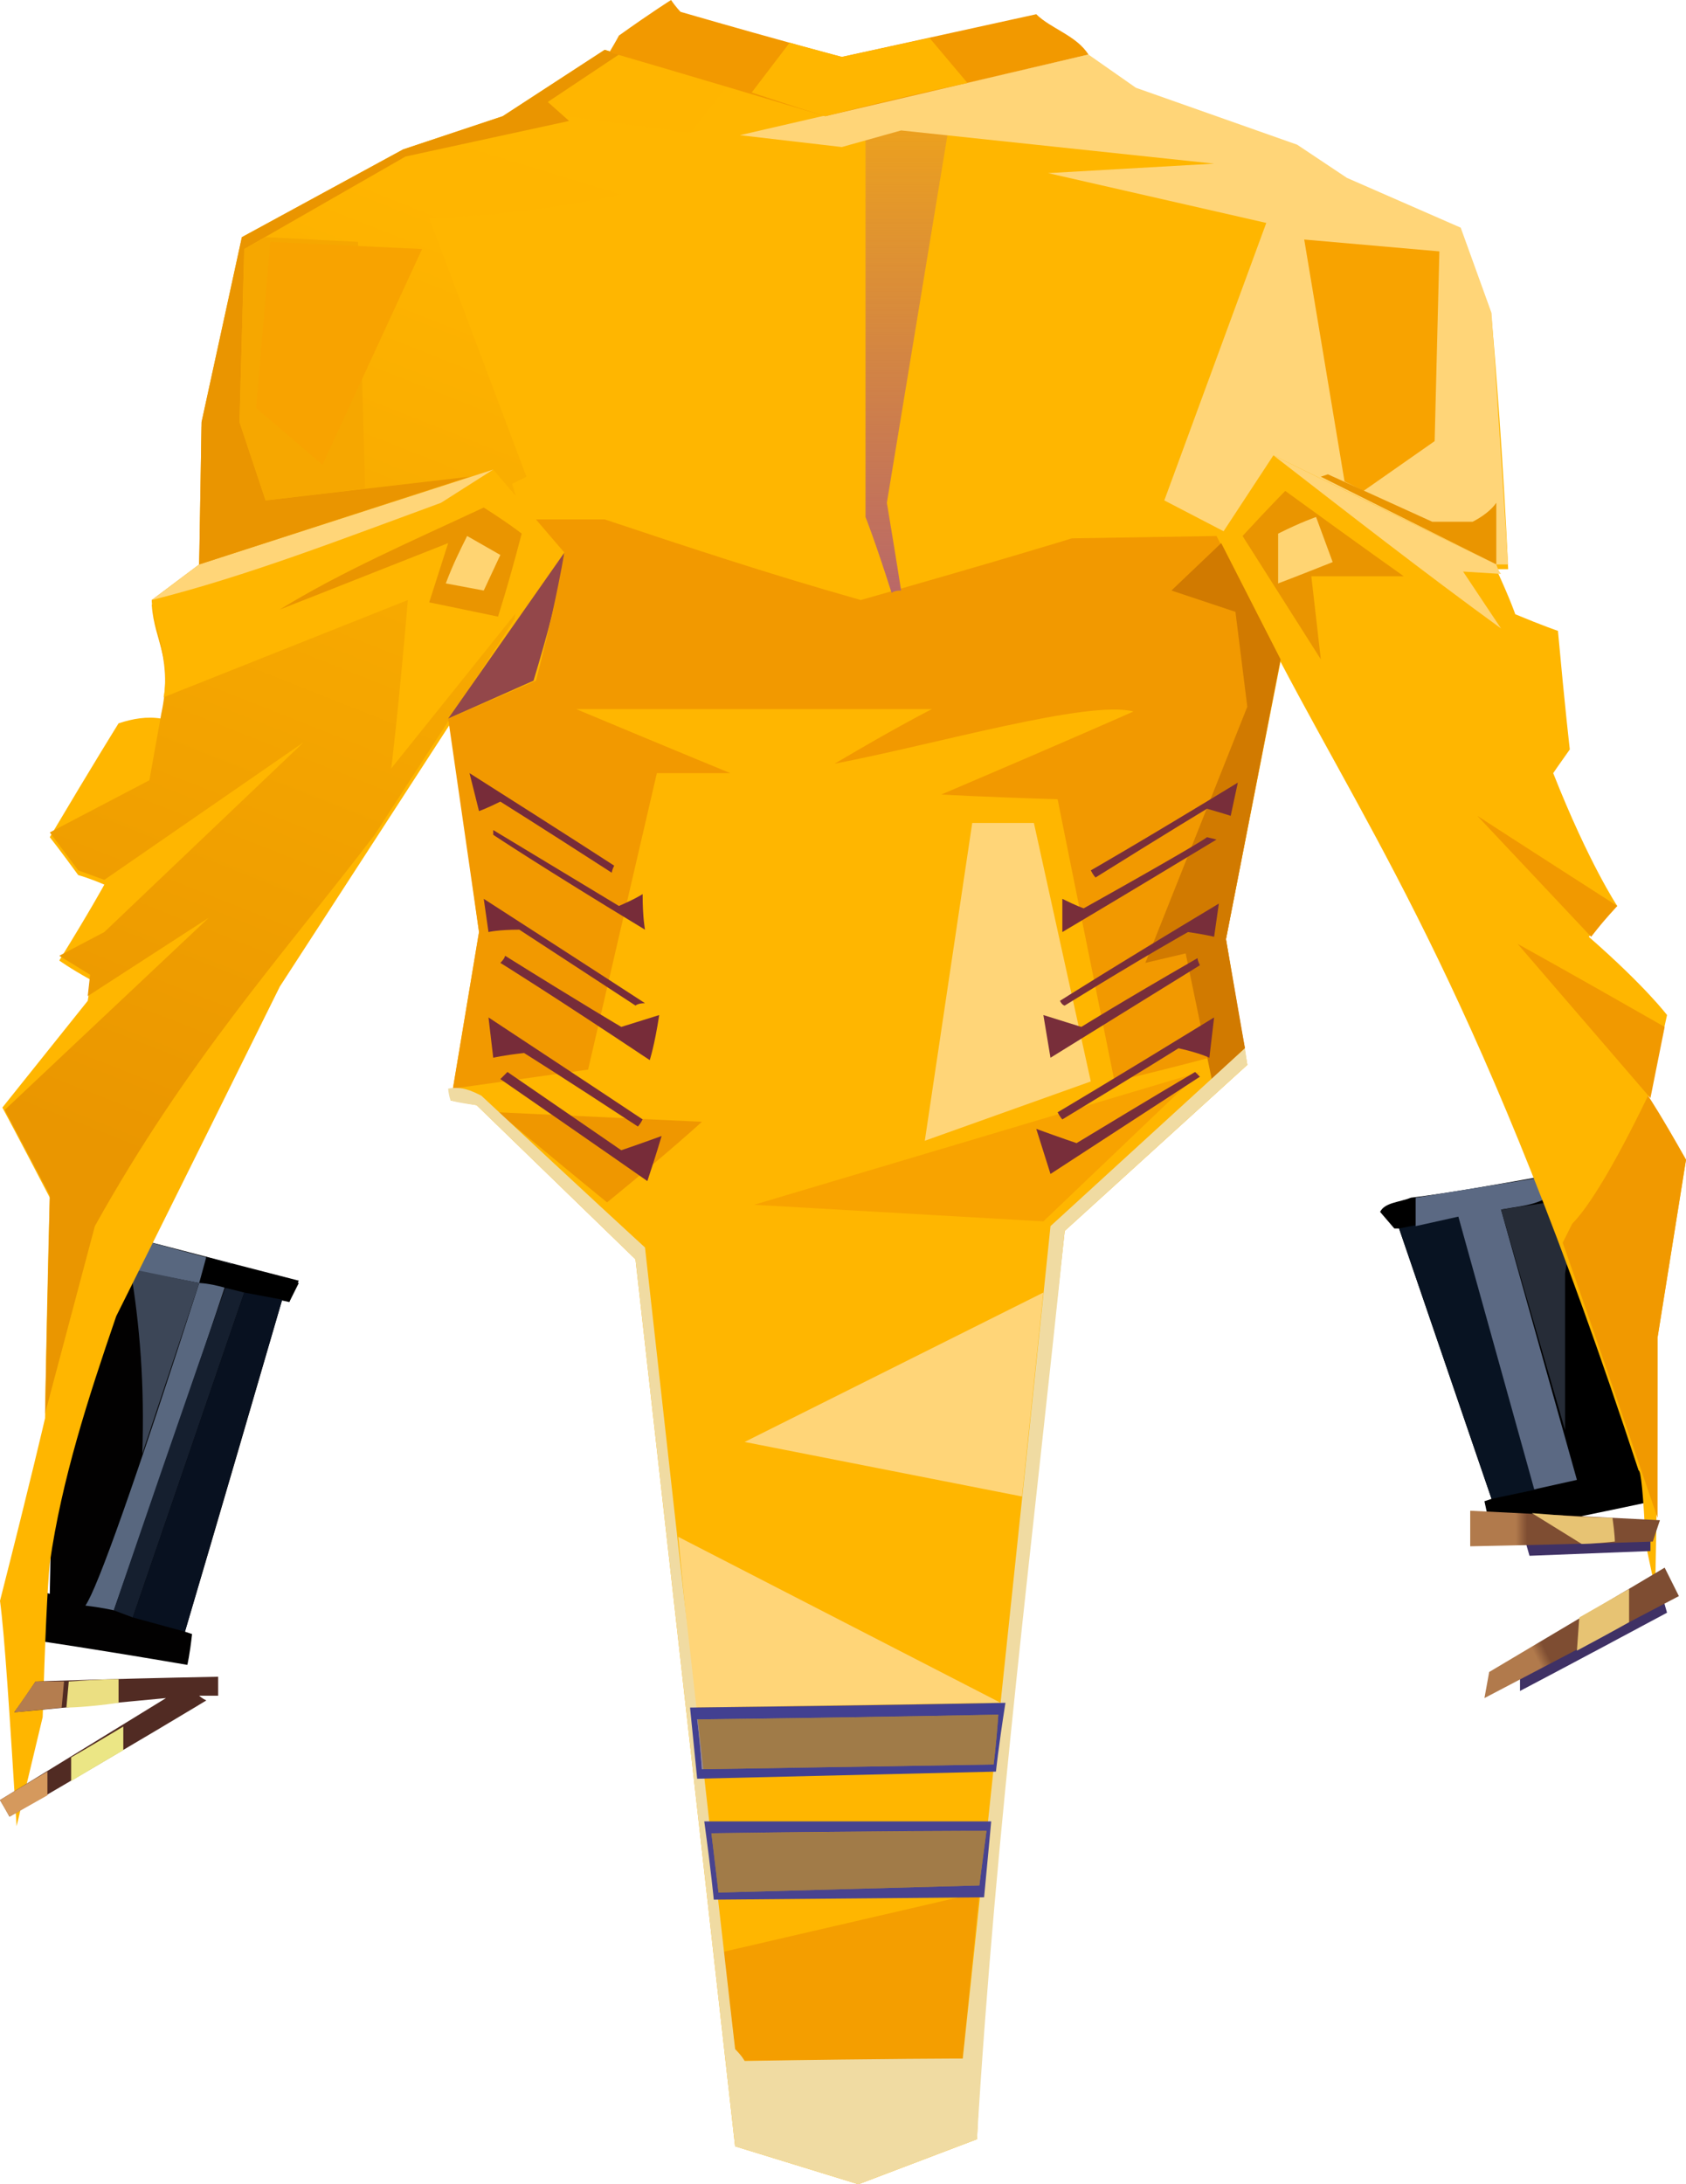 <?xml version="1.0" encoding="UTF-8" standalone="no"?>
<svg
   width="711"
   height="921"
   viewBox="0 0 711 921"
   version="1.1"
   id="svg105"
   sodipodi:docname="cb-layer-1024.svg"
   xmlns:inkscape="http://www.inkscape.org/namespaces/inkscape"
   xmlns:sodipodi="http://sodipodi.sourceforge.net/DTD/sodipodi-0.dtd"
   xmlns="http://www.w3.org/2000/svg"
   xmlns:svg="http://www.w3.org/2000/svg">
  <sodipodi:namedview
     id="namedview107"
     pagecolor="#ffffff"
     bordercolor="#666666"
     borderopacity="1.0"
     inkscape:pageshadow="2"
     inkscape:pageopacity="0.0"
     inkscape:pagecheckerboard="0" />
  <defs
     id="defs27">
    <linearGradient
       x1="233.074"
       y1="57.172"
       x2="166.069"
       y2="375.444"
       id="id-82321"
       gradientTransform="scale(0.728,1.373)"
       gradientUnits="userSpaceOnUse">
      <stop
         stop-color="#FFB500"
         offset="0%"
         id="stop2" />
      <stop
         stop-color="#EA9600"
         offset="100%"
         id="stop4" />
    </linearGradient>
    <linearGradient
       x1="911.268"
       y1="20.581"
       x2="911.268"
       y2="105.348"
       id="id-82322"
       gradientTransform="scale(0.421,2.373)"
       gradientUnits="userSpaceOnUse">
      <stop
         stop-color="#BB6A6A"
         offset="0%"
         stop-opacity="0.266"
         id="stop7" />
      <stop
         stop-color="#B96868"
         offset="100%"
         id="stop9" />
    </linearGradient>
    <linearGradient
       x1="430.233"
       y1="571.627"
       x2="430.233"
       y2="571.627"
       id="id-82323"
       gradientTransform="scale(0.839,1.192)"
       gradientUnits="userSpaceOnUse">
      <stop
         stop-color="#F2E9AE"
         offset="0%"
         id="stop12" />
      <stop
         stop-color="#EECD95"
         offset="100%"
         id="stop14" />
    </linearGradient>
    <linearGradient
       x1="10.392"
       y1="17.667"
       x2="8.314"
       y2="17.667"
       id="id-82324"
       gradientTransform="scale(2.309,0.433)"
       gradientUnits="userSpaceOnUse">
      <stop
         stop-color="#7E4D32"
         offset="0%"
         id="stop17" />
      <stop
         stop-color="#B17A4C"
         offset="100%"
         id="stop19" />
    </linearGradient>
    <linearGradient
       x1="25.061"
       y1="68.927"
       x2="21.031"
       y2="70.27"
       id="id-82325"
       gradientTransform="scale(1.221,0.819)"
       gradientUnits="userSpaceOnUse">
      <stop
         stop-color="#7E4D32"
         offset="0%"
         id="stop22" />
      <stop
         stop-color="#B17A4C"
         offset="100%"
         id="stop24" />
    </linearGradient>
  </defs>
  <g
     id="id-82326">
    <g
       transform="translate(582,489)"
       id="id-82327">
      <path
         d="m 44,144 c 2,9 3,14 3,14 45,-9 68,-14 68,-14 0,-10 -1,-16 -1,-16 -1,1 -2,1 -2,1 L 113,9 116,0 C 90,2 46,12 13,16 8,18 2,18 0,22 l 6,7 c 2,0 2,0 2,0 l 39,114 z"
         fill="#000000"
         id="id-82328" />
      <path
         d="M 47,143 66,139 33,24 8,29 c 26,76 39,114 39,114 z"
         fill="#081322"
         id="id-82329" />
      <path
         d="M 15,28 V 16 L 77,6 C 74,19 62,19 51,21 L 83,135 65,139 33,24 Z"
         fill="#5b6983"
         id="id-82330" />
      <path
         d="M 51,21 91,15 C 84,23 80,34 78,48 v 66 z"
         fill="#262c37"
         id="id-82331" />
    </g>
    <g
       transform="translate(17,513)"
       id="g40">
      <path
         d="M 62,189 C 21,182 0,179 0,179 c 1,-14 2,-21 2,-21 1,1 2,1 2,1 C 6,61 6,13 6,13 5,12 5,12 5,12 5,4 5,0 5,0 c 69,18 104,27 104,27 -3,6 -4,9 -4,9 -2,-1 -3,-1 -3,-1 -27,93 -41,140 -41,140 l 3,1 c -1,9 -2,13 -2,13 z"
         fill="#020101"
         id="id-82333" />
      <path
         d="m 19,164 c 8,1 12,2 12,2 C 65,69 81,20 81,20 46,11 29,6 29,6 27,15 26,20 26,20 l 41,8 C 40,112 24,157 19,164 Z"
         fill="#58677f"
         id="id-82334" />
      <path
         d="M 43,100 C 44,71 42,46 38,22 l 29,6 C 51,76 43,100 43,100 Z"
         fill="#3c4657"
         id="id-82335" />
      <path
         d="m 78,30 c 6,1 8,2 8,2 L 39,169 31,166 C 62,75 78,30 78,30 Z"
         fill="#151f2f"
         id="id-82336" />
      <path
         d="m 67,28 3,-11 39,11 -4,8 -19,-4 -8,-2 C 71,28 67,28 67,28 Z"
         fill="#000000"
         id="id-82337" />
      <polygon
         points="102,35 86,32 39,169 61,175 "
         fill="#081120"
         id="id-82338" />
    </g>
    <g
       id="id-82339">
      <path
         d="M 7,770 C 4,722 2,690 0,675 13,624 19,598 19,598 20,536 21,505 21,505 8,480 1,467 1,467 c 24,-30 36,-45 36,-45 1,-6 1,-9 1,-9 -9,-5 -13,-8 -13,-8 13,-21 19,-32 19,-32 -7,-3 -11,-4 -11,-4 -8,-11 -12,-16 -12,-16 19,-32 29,-48 29,-48 6,-2 12,-3 18,-2 6,-24 -3,-32 -4,-48 13,-10 20,-15 20,-15 1,-40 1,-60 1,-60 11,-43 17,-78 17,-78 45,-25 68,-37 68,-37 28,-10 42,-14 42,-14 29,-18 43,-28 43,-28 57,13 89,22 96,27 72,-17 108,-25 108,-25 13,9 20,14 20,14 46,16 68,24 68,24 14,10 21,14 21,14 32,14 48,21 48,21 9,28 13,36 13,36 5,57 7,106 7,106 -3,0 -5,0 -5,0 6,13 8,19 8,19 12,5 18,7 18,7 3,33 5,50 5,50 -5,7 -7,10 -7,10 15,38 27,56 27,56 -8,9 -12,13 -12,13 24,21 33,33 33,33 -5,23 -8,35 -8,35 11,17 16,26 16,26 -8,50 -12,75 -12,75 0,25 0,60 -1,106 l -4,-19 c -1,-21 -2,-31 -3,-31 C 626,422 581,357 540,279 l -23,117 9,53 -77,70 c -14,129 -32,263 -37,383 l -50,19 -52,-16 -42,-374 -67,-65 -11,-2 v -5 h 1 l 11,-66 -12,-88 c -48,74 -72,111 -72,111 -46,93 -69,139 -69,139 -12,35 -23,69 -28,104 -1,10 -2,32 -3,65 z"
         fill="#ffb600"
         id="id-82340" />
      <path
         d="M 19,596 40,517 C 79,447 119,403 158,352 l 59,-91 5,-36 -6,-21 6,-3 -41,-109 c 26,-1 53,-4 81,-10 l -69,-21 46,-12 52,7 16,-20 -52,-15 -43,28 -42,14 -68,37 -17,78 -1,60 -20,15 c 1,16 9,25 4,48 l -5,28 -42,22 12,16 11,4 84,-58 -84,80 -19,10 13,8 -1,9 51,-33 -86,81 19,36 z"
         fill="url(#id-82321)"
         id="id-82341"
         style="fill:url(#id-82321)" />
      <path
         d="m 165,324 73,-91 -30,-35 -22,14 -122,41 c 1,12 8,25 5,41 l 103,-41 c -4,47 -7,71 -7,71 z"
         fill="#ffb600"
         id="id-82342" />
      <path
         d="m 64,253 c 40,-10 81,-26 122,-41 l 22,-14 -124,40 z"
         fill="#ffd578"
         id="id-82343" />
      <path
         d="m 118,257 c 26,-16 56,-29 86,-43 11,7 16,11 16,11 -6,23 -10,35 -10,35 -19,-4 -29,-6 -29,-6 l 8,-25 c -48,19 -71,28 -71,28 z"
         fill="#ea9500"
         id="id-82344" />
      <path
         d="m 188,246 c 3,-8 6,-14 9,-20 l 14,8 -7,15 z"
         fill="#ffd472"
         id="id-82345" />
      <path
         d="m 189,303 36,-16 c 6,-20 11,-38 13,-54 z"
         fill="#93474a"
         id="id-82346" />
      <polygon
         points="101,178 103,105 171,66 240,51 231,43 261,23 255,21 212,49 170,63 102,100 85,178 84,238 198,201 112,211 "
         fill="#ea9500"
         id="id-82347" />
      <polygon
         points="101,178 103,105 112,100 151,102 154,206 112,211 "
         fill="#f6a700"
         id="id-82348" />
      <polygon
         points="114,102 178,105 136,196 108,172 "
         fill="#f8a300"
         id="id-82349" />
      <path
         d="m 226,219 h 29 c 33,11 69,23 108,34 60,-17 89,-26 89,-26 l 61,-1 27,52 -23,118 c 5,31 8,46 8,46 -37,10 -55,14 -55,14 -16,-79 -24,-119 -24,-119 -33,-1 -49,-2 -49,-2 54,-23 81,-35 81,-35 -19,-5 -84,14 -126,22 27,-16 41,-23 41,-23 -100,0 -150,0 -150,0 43,18 65,27 65,27 -21,0 -31,0 -31,0 l -29,125 -57,8 11,-66 -13,-90 37,-16 c 5,-19 9,-37 12,-54 z"
         fill="#f29900"
         id="id-82350" />
      <polygon
         points="436,347 410,347 390,481 460,456 "
         fill="#ffd578"
         id="id-82351" />
      <polygon
         points="483,406 526,298 521,258 494,249 515,229 540,278 517,396 525,442 511,455 500,402 "
         fill="#d17a00"
         id="id-82352" />
      <polygon
         points="318,508 440,515 506,452 "
         fill="#f8a300"
         id="id-82353" />
      <path
         d="m 443,495 -6,-19 c 11,4 17,6 17,6 33,-20 50,-30 50,-30 l 2,2 z"
         fill="#782e3a"
         id="id-82354" />
      <path
         d="m 446,469 c 1,2 2,3 2,3 33,-20 49,-30 49,-30 9,2 13,4 13,4 l 2,-17 c -44,27 -66,40 -66,40 z"
         fill="#782e3a"
         id="id-82355" />
      <path
         d="m 443,446 c 42,-26 63,-39 63,-39 -1,-2 -1,-3 -1,-3 -33,19 -49,29 -49,29 l -16,-5 c 2,12 3,18 3,18 z"
         fill="#782e3a"
         id="id-82356" />
      <path
         d="m 447,422 c 1,2 2,2 2,2 34,-21 52,-31 52,-31 7,1 11,2 11,2 l 2,-14 c -45,27 -67,41 -67,41 z"
         fill="#782e3a"
         id="id-82357" />
      <path
         d="m 448,393 c 0,-9 0,-14 0,-14 6,3 9,4 9,4 34,-19 51,-29 52,-30 l 4,1 c -43,26 -65,39 -65,39 z"
         fill="#782e3a"
         id="id-82358" />
      <path
         d="m 460,367 c 1,2 2,3 2,3 32,-20 47,-29 47,-29 7,2 10,3 10,3 l 3,-14 c -41,25 -62,37 -62,37 z"
         fill="#782e3a"
         id="id-82359" />
      <path
         d="m 440,545 c -84,42 -126,63 -126,63 l 117,23 z"
         fill="#ffd578"
         id="id-82360" />
      <polygon
         points="286,648 422,718 293,720 "
         fill="#ffd578"
         id="id-82361" />
      <polygon
         points="305,823 413,798 406,868 314,869 310,864 "
         fill="#f49e00"
         id="id-82362" />
      <path
         d="m 380,249 c -3,0 -4,1 -4,1 -7,-22 -11,-32 -11,-32 V 45 l 38,-9 -29,176 c 4,24 6,37 6,37 z"
         fill="url(#id-82322)"
         id="id-82363"
         style="fill:url(#id-82322)" />
      <polygon
         points="355,62 380,55 512,69 442,73 534,94 491,211 516,224 537,192 631,238 636,238 629,132 616,96 568,75 547,61 479,37 459,23 351,48 312,57 "
         fill="#ffd578"
         id="id-82364" />
      <polygon
         points="605,186 575,207 567,203 550,101 607,106 "
         fill="#f8a300"
         id="id-82365" />
      <path
         d="m 557,201 3,-1 44,20 h 17 c 4,-2 8,-5 10,-8 v 26 z"
         fill="#ea9500"
         id="id-82366" />
      <path
         d="m 633,265 c -33,-24 -65,-49 -96,-73 63,31 94,46 94,46 1,3 2,4 2,4 l -16,-1 z"
         fill="#ffd578"
         id="id-82367" />
      <path
         d="m 557,278 -33,-52 c 12,-13 18,-19 18,-19 33,24 50,36 50,36 h -39 z"
         fill="#ea9500"
         id="id-82368" />
      <path
         d="m 539,246 c 0,-14 0,-21 0,-21 10,-5 16,-7 16,-7 l 7,19 c -15,6 -23,9 -23,9 z"
         fill="#ffd472"
         id="id-82369" />
      <path
         d="m 257,22 c 3,-5 4,-7 4,-7 14,-10 22,-15 22,-15 2,3 4,5 4,5 45,13 68,19 68,19 L 437,6 c 6,6 17,9 22,17 L 348,49 C 288,31 257,22 257,22 Z"
         fill="#f29900"
         id="id-82370" />
      <path
         d="m 333,18 -16,21 c 21,7 31,10 31,10 40,-10 60,-14 60,-14 l -16,-19 -37,8 c -15,-4 -22,-6 -22,-6 z"
         fill="#ffb600"
         id="id-82371" />
      <path
         d="m 256,507 c 27,-22 40,-34 40,-34 l -86,-4 c 30,25 46,38 46,38 z"
         fill="#ef9700"
         id="id-82372" />
      <path
         d="m 273,498 c 4,-12 6,-19 6,-19 -11,4 -17,6 -17,6 -32,-22 -48,-33 -48,-33 l -3,3 c 42,29 62,43 62,43 z"
         fill="#772c39"
         id="id-82373" />
      <path
         d="m 271,472 c -1,2 -2,3 -2,3 -32,-21 -48,-31 -48,-31 -9,1 -13,2 -13,2 l -2,-17 c 44,29 65,43 65,43 z"
         fill="#772c39"
         id="id-82374" />
      <path
         d="m 274,447 c -42,-28 -63,-41 -63,-41 2,-2 2,-3 2,-3 32,20 49,30 49,30 l 16,-5 c -2,13 -4,19 -4,19 z"
         fill="#772c39"
         id="id-82375" />
      <path
         d="m 272,423 c -3,0 -4,1 -4,1 l -49,-32 c -9,0 -13,1 -13,1 l -2,-14 c 45,29 68,44 68,44 z"
         fill="#772c39"
         id="id-82376" />
      <path
         d="m 271,377 c 0,10 1,15 1,15 -43,-26 -64,-40 -64,-40 0,-1 0,-2 0,-2 l 53,32 c 7,-3 10,-5 10,-5 z"
         fill="#772c39"
         id="id-82377" />
      <path
         d="m 259,365 c -1,2 -1,3 -1,3 -31,-20 -47,-30 -47,-30 -6,3 -9,4 -9,4 l -4,-16 c 41,26 61,39 61,39 z"
         fill="#772c39"
         id="id-82378" />
      <path
         d="m 412,902 -50,19 -52,-16 -42,-374 -67,-65 c -8,-1 -11,-2 -11,-2 -1,-3 -1,-5 -1,-5 6,-1 10,1 14,3 46,43 69,64 69,64 25,225 38,338 38,338 3,3 4,5 4,5 61,-1 92,-1 92,-1 25,-234 37,-351 37,-351 l 82,-75 1,7 -77,70 c -13,127 -29,250 -37,383 z"
         fill="url(#id-82323)"
         id="id-82379"
         style="fill:url(#id-82323)" />
      <path
         d="m 424,718 c -3,19 -4,29 -4,29 l -126,3 c -2,-20 -3,-30 -3,-30 87,-1 131,-2 133,-2 z m -3,5 v 0 c -2,0 -44,1 -127,2 0,0 1,7 2,21 v 0 l 123,-2 c 0,0 1,-7 2,-21 z"
         fill="#424091"
         id="id-82380" />
      <path
         d="m 294,725 c 85,-1 127,-2 127,-2 -1,14 -2,21 -2,21 l -123,2 c -1,-14 -2,-21 -2,-21 z"
         fill="#424091"
         fill-opacity="0.5"
         id="id-82381" />
      <path
         d="m 298,768 c 0,0 0,0 0,0 v 0 c 7,0 47,0 120,0 0,0 -1,11 -3,32 v 0 l -114,1 c 0,0 -1,-11 -4,-33 v 0 z m 118,4 v 0 c 0,0 0,0 0,0 v 0 c -4,0 -43,0 -116,1 0,0 1,8 3,25 v 0 l 110,-3 c 0,0 1,-8 3,-23 z"
         fill="#484390"
         id="path84" />
      <path
         d="m 300,773 c 77,-1 116,-1 116,-1 -2,15 -3,23 -3,23 l -110,3 c -2,-17 -3,-25 -3,-25 z"
         fill="#424091"
         fill-opacity="0.499"
         id="id-82383" />
    </g>
    <g
       transform="translate(620,637)"
       id="id-82384">
      <polygon
         points="76,11 76,17 25,19 23,12 "
         fill="#3f3165"
         id="id-82385" />
      <path
         d="M 0,0 C 0,10 0,15 0,15 51,14 77,13 77,13 L 80,4 Z"
         fill="url(#id-82324)"
         id="id-82386"
         style="fill:url(#id-82324)" />
      <path
         d="m 60,3 c 1,7 1,10 1,10 -9,1 -14,1 -14,1 L 26,1 c 23,2 34,2 34,2 z"
         fill="#e7c373"
         id="id-82387" />
      <path
         d="m 21,76 c 0,-6 0,-9 0,-9 C 61,46 81,36 81,36 l 2,7 C 42,65 21,76 21,76 Z"
         fill="#3f3165"
         id="id-82388" />
      <polygon
         points="82,24 88,36 6,79 8,68 "
         fill="url(#id-82325)"
         id="id-82389"
         style="fill:url(#id-82325)" />
      <path
         d="M 46,45 45,59 C 60,51 67,47 67,47 V 33 C 53,41 46,45 46,45 Z"
         fill="#e7c373"
         id="id-82390" />
    </g>
    <g
       transform="translate(0,707)"
       id="id-82391">
      <path
         d="M 4,59 C 59,27 87,10 87,10 85,9 84,8 84,8 90,8 92,8 92,8 92,3 92,0 92,0 41,1 15,2 15,2 9,11 6,15 6,15 49,11 70,9 70,9 L 0,52 c 3,5 4,7 4,7 z"
         fill="#512b23"
         id="id-82392" />
      <path
         d="M 20,40 V 50 L 4,59 0,52 C 13,44 20,40 20,40 Z"
         fill="#d5995d"
         id="id-82393" />
      <path
         d="M 27,2 26,13 6,15 15,2 c 8,0 12,0 12,0 z"
         fill="#b47d4f"
         id="id-82394" />
      <path
         d="m 50,1 c 0,7 0,10 0,10 -14,2 -22,2 -22,2 L 29,2 C 43,1 50,1 50,1 Z"
         fill="#ebdf82"
         id="id-82395" />
      <path
         d="m 30,34 c 0,6 0,10 0,10 C 45,35 52,31 52,31 V 21 C 37,30 30,34 30,34 Z"
         fill="#ebe685"
         id="id-82396" />
    </g>
    <path
       d="m 682,382 c -39,-25 -59,-38 -59,-38 l 48,51 c 7,-9 11,-13 11,-13 z"
       fill="#f19900"
       id="id-82397" />
    <path
       d="m 702,433 c -42,-24 -62,-35 -62,-35 l 56,65 c 4,-20 6,-30 6,-30 z"
       fill="#f19900"
       id="id-82398" />
    <path
       d="m 711,489 c -10,-18 -16,-27 -16,-27 -14,29 -25,47 -32,54 -3,6 -4,8 -4,8 18,51 31,90 40,116 v -76 c 8,-50 12,-75 12,-75 z"
       fill="#f19900"
       id="id-82399" />
  </g>
</svg>
